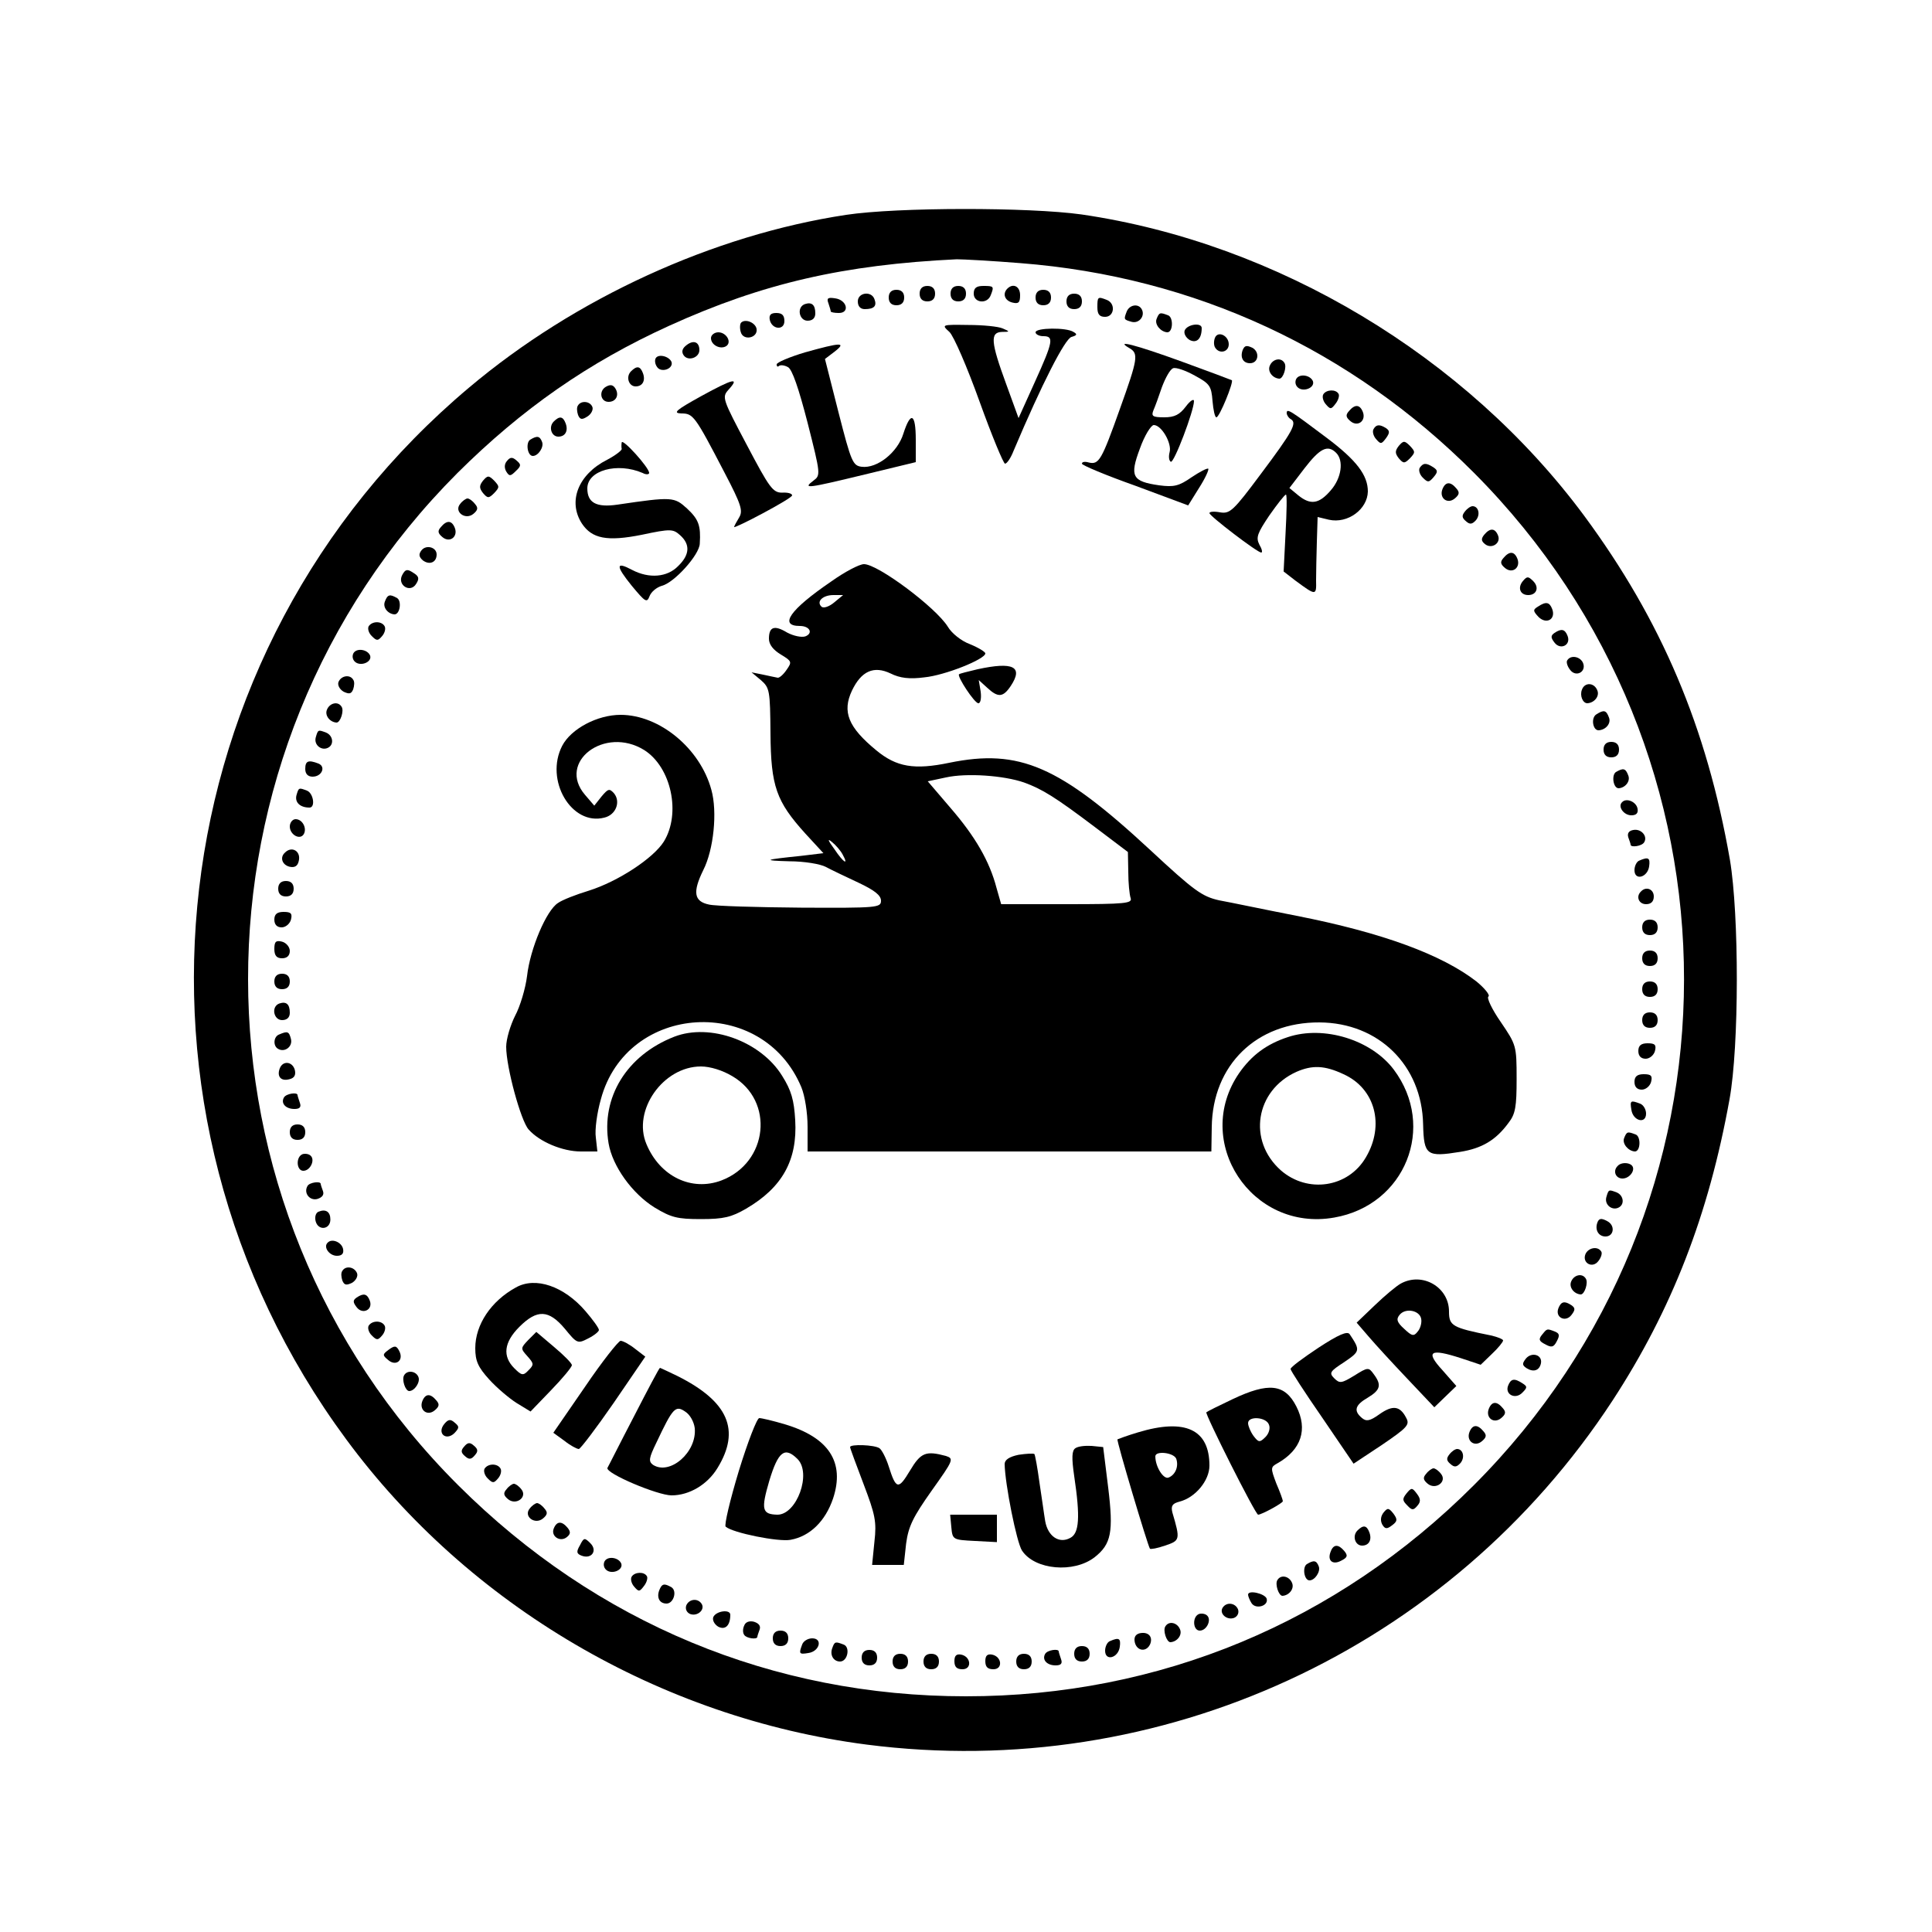 <?xml version="1.0" standalone="no"?>
<!DOCTYPE svg PUBLIC "-//W3C//DTD SVG 20010904//EN"
 "http://www.w3.org/TR/2001/REC-SVG-20010904/DTD/svg10.dtd">
<svg version="1.0" xmlns="http://www.w3.org/2000/svg"
 width="500pt" height="500pt" viewBox="0 0 500 500"
 preserveAspectRatio="xMidYMid meet">

<g transform="translate(0,500) scale(0.1,-0.1)"
fill="#000000" stroke="none">
<path d="M2190 4444 c-344 -52 -702 -216 -976 -447 -809 -680 -948 -1869 -318
-2722 317 -430 813 -721 1347 -790 761 -98 1509 247 1930 890 154 236 249 481
303 780 25 138 25 477 1 620 -60 343 -177 619 -377 890 -306 413 -794 706
-1301 780 -136 19 -476 19 -609 -1z m451 -125 c450 -35 855 -223 1174 -543
725 -728 724 -1895 -1 -2620 -355 -355 -814 -546 -1314 -546 -500 0 -957 190
-1314 546 -725 723 -725 1896 -2 2620 167 166 339 286 548 381 242 110 452
158 744 172 16 0 91 -4 165 -10z"/>
<path d="M2380 4240 c0 -13 7 -20 20 -20 13 0 20 7 20 20 0 13 -7 20 -20 20
-13 0 -20 -7 -20 -20z"/>
<path d="M2460 4240 c0 -13 7 -20 20 -20 13 0 20 7 20 20 0 13 -7 20 -20 20
-13 0 -20 -7 -20 -20z"/>
<path d="M2520 4240 c0 -24 35 -28 44 -4 9 23 8 24 -19 24 -18 0 -25 -5 -25
-20z"/>
<path d="M2607 4253 c-13 -13 -7 -31 13 -36 16 -4 20 0 20 19 0 23 -18 32 -33
17z"/>
<path d="M2300 4230 c0 -13 7 -20 20 -20 13 0 20 7 20 20 0 13 -7 20 -20 20
-13 0 -20 -7 -20 -20z"/>
<path d="M2680 4230 c0 -13 7 -20 20 -20 13 0 20 7 20 20 0 13 -7 20 -20 20
-13 0 -20 -7 -20 -20z"/>
<path d="M2220 4220 c0 -13 7 -20 18 -20 24 0 32 8 25 26 -8 22 -43 17 -43 -6z"/>
<path d="M2760 4220 c0 -13 7 -20 20 -20 13 0 20 7 20 20 0 13 -7 20 -20 20
-13 0 -20 -7 -20 -20z"/>
<path d="M2144 4215 c3 -9 6 -19 6 -21 0 -2 9 -4 21 -4 29 0 21 34 -10 38 -19
3 -22 0 -17 -13z"/>
<path d="M2840 4205 c0 -18 5 -25 20 -25 24 0 28 35 4 44 -23 9 -24 8 -24 -19z"/>
<path d="M2083 4213 c-22 -8 -15 -43 7 -43 13 0 20 7 20 19 0 22 -9 30 -27 24z"/>
<path d="M2916 4194 c-8 -21 -8 -21 13 -27 20 -5 36 17 25 34 -9 14 -31 10
-38 -7z"/>
<path d="M1992 4173 c5 -26 38 -29 38 -4 0 15 -6 21 -21 21 -14 0 -19 -5 -17
-17z"/>
<path d="M2993 4174 c-5 -14 11 -33 28 -34 15 0 16 39 2 44 -21 8 -23 8 -30
-10z"/>
<path d="M1918 4165 c-3 -3 -4 -14 -1 -24 6 -24 45 -16 41 8 -3 16 -29 27 -40
16z"/>
<path d="M2457 4141 c11 -10 46 -91 78 -180 32 -89 62 -161 66 -161 5 0 15 15
22 33 74 175 133 290 150 295 14 4 16 7 5 13 -18 12 -98 11 -98 -1 0 -5 9 -10
20 -10 28 0 26 -13 -22 -119 l-42 -93 -32 88 c-40 109 -42 134 -11 135 21 0
21 1 2 9 -11 5 -51 9 -89 9 -69 1 -70 1 -49 -18z"/>
<path d="M3066 4145 c-3 -8 3 -19 13 -25 18 -9 31 3 31 31 0 15 -37 10 -44 -6z"/>
<path d="M1840 4125 c0 -18 24 -30 39 -21 16 10 1 36 -20 36 -10 0 -19 -7 -19
-15z"/>
<path d="M3144 4125 c-3 -8 -3 -19 1 -25 11 -17 35 -11 35 9 0 23 -29 36 -36
16z"/>
<path d="M1777 4107 c-11 -8 -14 -17 -8 -26 11 -17 41 -7 41 13 0 21 -15 27
-33 13z"/>
<path d="M2083 4088 c-40 -12 -73 -26 -73 -31 0 -6 3 -7 6 -4 4 3 14 2 23 -3
11 -5 28 -55 51 -144 34 -134 34 -136 15 -150 -29 -22 -16 -20 133 16 l132 32
0 58 c0 68 -13 75 -32 16 -15 -49 -68 -91 -108 -86 -23 3 -27 12 -60 141 l-35
138 25 19 c32 25 16 24 -77 -2z"/>
<path d="M2923 4099 c24 -14 22 -27 -25 -158 -47 -132 -54 -144 -80 -138 -10
3 -18 2 -18 -3 0 -4 62 -30 138 -57 l137 -51 28 45 c16 25 26 47 24 50 -3 2
-22 -8 -43 -22 -33 -23 -46 -26 -84 -21 -70 10 -77 23 -50 95 12 34 29 61 36
61 20 0 47 -47 41 -70 -3 -11 -2 -22 3 -25 8 -5 60 132 60 157 0 7 -10 1 -21
-14 -16 -21 -29 -28 -56 -28 -30 0 -34 3 -28 18 4 9 14 36 22 60 9 24 21 46
29 49 7 3 33 -6 56 -19 39 -21 43 -27 46 -66 2 -23 6 -42 10 -42 8 0 45 91 40
96 -2 1 -60 23 -129 48 -121 44 -176 58 -136 35z"/>
<path d="M3216 4094 c-7 -19 1 -34 19 -34 22 0 26 29 6 40 -15 7 -20 6 -25 -6z"/>
<path d="M1697 4073 c-3 -5 -2 -15 3 -22 10 -17 43 -6 38 12 -6 15 -34 22 -41
10z"/>
<path d="M3286 4053 c-6 -15 8 -32 25 -33 10 0 20 31 13 41 -9 15 -31 10 -38
-8z"/>
<path d="M1633 4039 c-14 -14 -6 -39 12 -39 18 0 26 15 19 34 -7 19 -16 20
-31 5z"/>
<path d="M3355 4020 c-4 -7 -3 -16 3 -22 14 -14 45 -2 40 15 -6 16 -34 21 -43
7z"/>
<path d="M1815 3975 c-65 -36 -75 -44 -52 -45 31 0 35 -5 112 -153 44 -84 48
-99 38 -116 -7 -12 -13 -22 -13 -25 0 -2 34 14 75 36 41 22 75 42 75 46 0 5
-12 8 -26 7 -24 0 -33 13 -91 123 -63 119 -65 124 -48 143 31 34 12 29 -70
-16z"/>
<path d="M1568 3999 c-19 -11 -14 -39 7 -39 19 0 28 17 18 34 -6 10 -13 12
-25 5z"/>
<path d="M3425 3980 c-4 -6 -1 -18 6 -26 12 -14 14 -14 26 2 7 9 10 21 7 25
-7 12 -31 11 -39 -1z"/>
<path d="M1496 3951 c-4 -5 -3 -16 0 -25 5 -12 10 -13 24 -4 10 6 16 18 13 25
-6 15 -29 17 -37 4z"/>
<path d="M3491 3936 c-9 -10 -8 -16 4 -26 19 -16 41 1 32 24 -8 20 -21 20 -36
2z"/>
<path d="M3330 3931 c0 -5 5 -13 11 -16 16 -10 5 -31 -79 -143 -70 -94 -79
-102 -104 -98 -16 3 -28 2 -28 -2 1 -8 124 -102 134 -102 4 0 2 9 -5 21 -9 18
-5 29 26 75 21 30 40 54 43 54 3 0 2 -45 -1 -100 l-5 -99 31 -24 c53 -39 54
-39 53 1 0 20 1 65 2 100 l2 64 29 -7 c49 -11 100 27 101 73 0 42 -29 81 -108
140 -93 70 -102 76 -102 63z m128 -103 c20 -20 14 -65 -14 -97 -30 -35 -52
-39 -84 -13 l-23 19 39 51 c40 52 60 62 82 40z"/>
<path d="M1433 3909 c-14 -14 -6 -39 12 -39 18 0 26 15 19 34 -7 19 -16 20
-31 5z"/>
<path d="M3555 3890 c-4 -6 -1 -18 6 -26 12 -14 14 -14 26 2 10 14 10 19 0 26
-16 10 -25 10 -32 -2z"/>
<path d="M1372 3862 c-12 -8 -7 -42 7 -42 14 0 29 23 24 36 -6 16 -13 17 -31
6z"/>
<path d="M1609 3855 c-1 -5 -1 -13 0 -17 0 -4 -17 -17 -38 -28 -75 -38 -102
-108 -65 -165 26 -39 65 -47 155 -29 75 16 81 15 99 -1 27 -24 25 -51 -5 -80
-28 -29 -75 -33 -119 -10 -43 23 -43 11 -1 -41 35 -42 39 -45 46 -27 4 11 18
23 32 27 32 8 97 80 98 109 3 47 -3 63 -33 91 -33 30 -38 31 -180 10 -55 -8
-78 5 -78 42 0 47 78 68 143 40 9 -5 17 -4 17 0 0 14 -69 90 -71 79z"/>
<path d="M3620 3846 c-10 -13 -10 -19 0 -32 12 -14 15 -14 29 0 14 15 14 17 0
32 -14 14 -17 14 -29 0z"/>
<path d="M1312 3807 c-7 -8 -7 -18 -2 -27 8 -13 11 -13 25 1 14 13 14 17 2 27
-11 10 -17 9 -25 -1z"/>
<path d="M3674 3789 c-3 -6 0 -17 8 -25 13 -13 16 -13 28 1 12 14 11 18 -1 26
-19 12 -26 11 -35 -2z"/>
<path d="M1250 3756 c-10 -13 -10 -19 0 -32 12 -14 15 -14 29 0 14 15 14 17 0
32 -14 14 -17 14 -29 0z"/>
<path d="M3733 3734 c-9 -23 13 -40 32 -24 12 10 13 16 4 26 -15 18 -28 18
-36 -2z"/>
<path d="M1191 3696 c-17 -20 13 -43 34 -26 12 10 13 16 4 26 -6 8 -15 14 -19
14 -4 0 -13 -6 -19 -14z"/>
<path d="M3791 3676 c-8 -10 -8 -16 3 -25 10 -9 16 -8 26 3 12 15 6 36 -9 36
-5 0 -14 -6 -20 -14z"/>
<path d="M1141 3636 c-9 -10 -8 -16 4 -26 19 -16 41 1 32 24 -8 20 -21 20 -36
2z"/>
<path d="M3841 3616 c-8 -10 -8 -16 2 -24 17 -14 42 2 34 22 -8 20 -21 20 -36
2z"/>
<path d="M1091 3576 c-8 -10 -7 -17 3 -26 17 -13 36 -6 36 15 0 19 -27 26 -39
11z"/>
<path d="M3891 3556 c-9 -10 -8 -16 4 -26 19 -16 41 1 32 24 -8 20 -21 20 -36
2z"/>
<path d="M2151 3495 c-107 -73 -136 -115 -81 -115 26 0 35 -19 14 -27 -10 -3
-30 1 -47 10 -33 20 -47 15 -47 -16 0 -15 11 -29 31 -41 28 -17 29 -19 15 -39
-8 -12 -18 -21 -23 -21 -4 1 -21 4 -38 8 l-30 6 24 -20 c23 -20 24 -27 25
-138 1 -137 15 -176 90 -259 l47 -51 -58 -7 c-97 -10 -101 -12 -30 -14 38 0
81 -7 95 -15 15 -8 53 -26 85 -41 40 -19 57 -32 57 -46 0 -18 -9 -19 -207 -18
-115 1 -221 4 -238 8 -39 8 -43 32 -15 89 27 53 37 151 21 208 -29 107 -134
194 -235 194 -60 0 -128 -36 -151 -80 -46 -89 24 -208 109 -186 30 7 43 41 25
63 -12 13 -15 12 -32 -8 l-19 -24 -24 28 c-73 85 51 179 153 116 70 -44 96
-164 51 -237 -27 -43 -118 -103 -194 -127 -33 -10 -69 -24 -80 -32 -30 -19
-72 -118 -80 -189 -4 -32 -18 -79 -31 -103 -12 -24 -23 -60 -23 -80 0 -53 38
-192 58 -214 28 -32 88 -57 135 -57 l43 0 -4 36 c-3 20 3 64 13 99 67 250 419
271 519 31 9 -22 16 -66 16 -102 l0 -64 523 0 522 0 1 63 c2 161 116 272 279
271 153 -1 265 -111 268 -264 2 -80 9 -85 96 -71 56 9 92 30 125 75 18 23 21
42 21 114 0 86 -1 88 -41 147 -23 33 -37 63 -32 66 5 3 -9 21 -31 39 -89 69
-242 126 -466 170 -82 16 -172 35 -200 40 -44 10 -64 24 -178 130 -235 218
-339 263 -520 226 -91 -19 -137 -11 -189 32 -73 60 -89 100 -63 155 24 50 56
65 100 44 24 -12 49 -15 87 -10 53 5 158 47 158 62 0 4 -18 15 -40 24 -22 8
-47 28 -57 45 -31 50 -181 162 -217 162 -12 0 -50 -20 -85 -45z m8 -54 c-13
-11 -28 -16 -33 -11 -14 13 3 30 31 30 l25 0 -23 -19z m491 -466 c47 -17 81
-38 183 -115 l86 -65 1 -52 c0 -28 3 -58 6 -67 5 -14 -13 -16 -165 -16 l-170
0 -12 42 c-18 69 -55 133 -119 207 l-59 69 47 10 c54 12 150 5 202 -13z m-469
-187 c16 -29 2 -21 -22 15 -17 23 -18 28 -6 18 10 -8 23 -23 28 -33z"/>
<path d="M1041 3512 c-14 -26 21 -48 36 -23 9 14 7 20 -8 29 -15 10 -20 9 -28
-6z"/>
<path d="M3941 3496 c-14 -17 -7 -36 14 -36 22 0 29 20 13 36 -13 13 -16 13
-27 0z"/>
<path d="M996 3443 c-6 -15 8 -32 25 -33 14 0 19 34 7 42 -19 11 -25 10 -32
-9z"/>
<path d="M3980 3430 c-13 -8 -13 -11 2 -27 21 -20 45 -5 35 21 -7 18 -16 20
-37 6z"/>
<path d="M954 3379 c-3 -6 0 -17 8 -25 13 -13 16 -13 27 0 7 8 10 20 6 26 -8
13 -32 13 -41 -1z"/>
<path d="M4023 3362 c-10 -7 -10 -12 0 -25 15 -20 43 -7 34 17 -7 18 -16 20
-34 8z"/>
<path d="M915 3310 c-4 -7 -3 -16 3 -22 14 -14 45 -2 40 15 -6 16 -34 21 -43
7z"/>
<path d="M4056 3291 c-3 -4 0 -15 7 -24 15 -21 43 -6 34 17 -7 17 -32 22 -41
7z"/>
<path d="M2530 3268 c-25 -6 -46 -11 -48 -13 -6 -5 40 -75 50 -75 6 0 8 14 6
30 l-5 30 22 -20 c28 -26 41 -25 61 5 33 50 6 63 -86 43z"/>
<path d="M876 3235 c-3 -8 3 -19 13 -25 15 -7 20 -6 25 6 3 9 4 20 0 25 -8 14
-31 11 -38 -6z"/>
<path d="M4094 3215 c-6 -15 2 -35 14 -35 18 1 32 18 26 33 -8 21 -33 22 -40
2z"/>
<path d="M846 3163 c-6 -15 8 -32 25 -33 10 0 20 31 13 41 -9 15 -31 10 -38
-8z"/>
<path d="M4131 3151 c-14 -9 -9 -41 6 -41 19 1 33 18 27 33 -7 19 -13 21 -33
8z"/>
<path d="M817 3091 c-5 -20 17 -36 34 -25 14 9 10 31 -7 38 -21 8 -21 8 -27
-13z"/>
<path d="M4150 3060 c0 -13 7 -20 20 -20 13 0 20 7 20 20 0 13 -7 20 -20 20
-13 0 -20 -7 -20 -20z"/>
<path d="M790 3010 c0 -13 7 -20 19 -20 24 0 35 26 15 34 -26 10 -34 7 -34
-14z"/>
<path d="M4182 3002 c-12 -8 -7 -42 7 -42 17 1 31 18 25 33 -7 19 -13 20 -32
9z"/>
<path d="M767 2941 c-4 -18 10 -31 34 -31 16 0 10 38 -7 44 -21 8 -21 8 -27
-13z"/>
<path d="M4198 2924 c-12 -11 4 -34 24 -34 13 0 18 6 16 17 -3 18 -29 29 -40
17z"/>
<path d="M750 2861 c0 -21 26 -36 36 -20 9 15 -3 39 -21 39 -8 0 -15 -9 -15
-19z"/>
<path d="M4227 2852 c-12 -2 -16 -9 -13 -19 3 -8 6 -17 6 -19 0 -8 29 -4 35 6
10 16 -8 36 -28 32z"/>
<path d="M737 2793 c-13 -12 -7 -31 12 -36 13 -3 21 1 24 14 7 26 -18 41 -36
22z"/>
<path d="M4243 2773 c-7 -2 -13 -14 -13 -25 0 -28 34 -19 38 10 3 22 -2 25
-25 15z"/>
<path d="M720 2700 c0 -13 7 -20 20 -20 13 0 20 7 20 20 0 13 -7 20 -20 20
-13 0 -20 -7 -20 -20z"/>
<path d="M4247 2693 c-14 -13 -6 -33 13 -33 13 0 20 7 20 20 0 19 -20 27 -33
13z"/>
<path d="M710 2620 c0 -13 7 -20 19 -20 10 0 21 9 24 20 4 16 0 20 -19 20 -17
0 -24 -6 -24 -20z"/>
<path d="M4250 2600 c0 -13 7 -20 20 -20 13 0 20 7 20 20 0 13 -7 20 -20 20
-13 0 -20 -7 -20 -20z"/>
<path d="M710 2544 c0 -17 6 -24 20 -24 13 0 20 7 20 19 0 10 -9 21 -20 24
-16 4 -20 0 -20 -19z"/>
<path d="M4250 2520 c0 -13 7 -20 20 -20 13 0 20 7 20 20 0 13 -7 20 -20 20
-13 0 -20 -7 -20 -20z"/>
<path d="M710 2460 c0 -13 7 -20 20 -20 13 0 20 7 20 20 0 13 -7 20 -20 20
-13 0 -20 -7 -20 -20z"/>
<path d="M4250 2440 c0 -13 7 -20 20 -20 13 0 20 7 20 20 0 13 -7 20 -20 20
-13 0 -20 -7 -20 -20z"/>
<path d="M723 2403 c-22 -8 -15 -43 7 -43 13 0 20 7 20 19 0 22 -9 30 -27 24z"/>
<path d="M4250 2360 c0 -13 7 -20 20 -20 13 0 20 7 20 20 0 13 -7 20 -20 20
-13 0 -20 -7 -20 -20z"/>
<path d="M723 2323 c-15 -5 -17 -29 -4 -37 17 -11 39 5 34 25 -5 20 -9 21 -30
12z"/>
<path d="M1745 2317 c-123 -48 -190 -157 -170 -276 10 -59 61 -130 119 -166
43 -26 59 -30 120 -30 59 0 79 5 117 27 94 55 133 126 127 229 -3 52 -10 77
-34 115 -55 89 -186 137 -279 101z m150 -102 c110 -64 93 -224 -28 -270 -77
-29 -159 10 -194 94 -37 87 43 201 141 201 24 0 56 -10 81 -25z"/>
<path d="M3333 2316 c-55 -18 -94 -47 -126 -93 -122 -177 32 -412 246 -374
184 32 265 235 154 383 -58 77 -181 115 -274 84z m144 -96 c82 -37 107 -132
58 -215 -46 -79 -151 -94 -220 -34 -87 77 -66 207 40 255 41 18 73 17 122 -6z"/>
<path d="M4240 2280 c0 -13 7 -20 19 -20 10 0 21 9 24 20 4 16 0 20 -19 20
-17 0 -24 -6 -24 -20z"/>
<path d="M724 2235 c-8 -21 3 -34 25 -28 13 3 17 11 14 24 -6 22 -31 25 -39 4z"/>
<path d="M4230 2200 c0 -13 7 -20 19 -20 10 0 21 9 24 20 4 16 0 20 -19 20
-17 0 -24 -6 -24 -20z"/>
<path d="M735 2160 c-9 -15 4 -30 27 -30 14 0 18 5 14 16 -3 9 -6 18 -6 20 0
8 -29 4 -35 -6z"/>
<path d="M4222 2128 c4 -29 38 -38 38 -10 0 11 -7 23 -16 26 -24 9 -26 8 -22
-16z"/>
<path d="M750 2070 c0 -13 7 -20 20 -20 13 0 20 7 20 20 0 13 -7 20 -20 20
-13 0 -20 -7 -20 -20z"/>
<path d="M4203 2054 c-5 -14 11 -33 28 -34 15 0 16 39 2 44 -21 8 -23 8 -30
-10z"/>
<path d="M783 2013 c-18 -7 -16 -43 2 -43 18 0 31 28 19 39 -5 5 -15 6 -21 4z"/>
<path d="M4187 1983 c-14 -13 -6 -33 12 -33 19 0 35 23 24 34 -8 8 -28 8 -36
-1z"/>
<path d="M796 1931 c-11 -18 5 -39 25 -34 13 4 18 11 15 20 -3 8 -6 17 -6 19
0 8 -29 4 -34 -5z"/>
<path d="M4157 1901 c-5 -20 17 -36 34 -25 14 9 10 31 -7 38 -21 8 -21 8 -27
-13z"/>
<path d="M824 1864 c-7 -3 -10 -14 -7 -25 7 -25 38 -21 38 5 0 20 -12 28 -31
20z"/>
<path d="M4134 1836 c-7 -19 3 -36 21 -36 22 0 26 29 4 40 -15 8 -21 7 -25 -4z"/>
<path d="M848 1784 c-12 -11 4 -34 24 -34 13 0 18 6 16 17 -3 18 -29 29 -40
17z"/>
<path d="M4103 1754 c-9 -23 19 -38 34 -17 7 9 10 20 7 24 -9 15 -34 10 -41
-7z"/>
<path d="M886 1711 c-4 -5 -3 -16 0 -25 5 -12 10 -13 25 -6 10 6 16 17 13 25
-7 17 -30 20 -38 6z"/>
<path d="M4066 1683 c-6 -15 8 -32 25 -33 10 0 20 31 13 41 -9 15 -31 10 -38
-8z"/>
<path d="M3625 1678 c-11 -6 -41 -31 -67 -56 l-47 -45 31 -36 c17 -20 62 -69
100 -109 l70 -74 29 28 28 27 -36 41 c-45 49 -32 57 48 31 l51 -17 29 28 c16
15 29 31 29 35 0 3 -14 9 -32 13 -100 20 -108 25 -108 62 0 63 -69 103 -125
72z m53 -91 c2 -10 -2 -25 -9 -33 -10 -13 -15 -12 -35 7 -19 17 -21 25 -12 36
15 19 52 12 56 -10z"/>
<path d="M1335 1668 c-64 -35 -105 -96 -105 -157 0 -33 7 -49 36 -81 20 -22
52 -49 71 -61 l36 -22 53 55 c30 31 54 60 54 65 0 5 -21 26 -46 47 l-46 39
-21 -21 c-20 -21 -20 -22 -2 -42 17 -19 17 -22 3 -36 -14 -15 -18 -14 -37 5
-31 31 -27 67 13 107 46 46 76 45 118 -5 31 -38 33 -39 60 -25 16 8 28 18 28
22 0 5 -16 27 -35 49 -55 64 -129 90 -180 61z"/>
<path d="M923 1642 c-10 -7 -10 -12 0 -25 15 -20 43 -7 34 17 -7 18 -16 20
-34 8z"/>
<path d="M4033 1614 c-9 -24 19 -37 34 -17 10 13 10 18 0 25 -18 12 -27 10
-34 -8z"/>
<path d="M954 1569 c-3 -6 0 -17 8 -25 13 -13 16 -13 27 0 7 8 10 20 6 26 -8
13 -32 13 -41 -1z"/>
<path d="M3412 1512 c-39 -26 -72 -50 -72 -55 0 -4 37 -61 82 -126 l81 -119
74 49 c66 45 72 52 62 70 -16 31 -35 33 -69 9 -25 -18 -34 -19 -45 -10 -23 19
-18 34 15 53 33 20 36 33 15 61 -13 18 -15 18 -50 -4 -33 -20 -38 -21 -52 -7
-14 14 -11 18 26 42 41 28 42 30 14 72 -6 9 -29 -1 -81 -35z"/>
<path d="M3991 1546 c-10 -12 -8 -17 8 -25 16 -9 22 -8 30 8 8 15 7 20 -5 25
-21 8 -20 8 -33 -8z"/>
<path d="M1514 1411 l-82 -119 29 -21 c15 -12 32 -21 37 -21 4 0 45 54 90 119
l82 120 -26 20 c-15 12 -32 21 -38 21 -6 -1 -48 -54 -92 -119z"/>
<path d="M1006 1507 c-16 -12 -17 -14 -1 -27 20 -17 41 0 28 24 -7 14 -12 14
-27 3z"/>
<path d="M3949 1484 c-10 -13 -10 -17 2 -25 18 -11 33 -6 37 13 4 22 -24 30
-39 12z"/>
<path d="M1640 1333 c-36 -69 -66 -129 -68 -132 -5 -14 130 -71 166 -71 46 0
93 28 119 71 60 98 28 172 -104 238 -23 11 -44 21 -45 21 -2 0 -32 -57 -68
-127z m158 -29 c6 -62 -64 -123 -108 -95 -12 9 -11 17 9 58 42 89 49 97 74 80
13 -8 23 -27 25 -43z"/>
<path d="M1046 1441 c-7 -11 3 -41 13 -41 14 0 29 23 24 36 -6 16 -29 19 -37
5z"/>
<path d="M3903 1414 c-9 -23 19 -37 37 -18 13 13 13 16 0 24 -21 14 -30 12
-37 -6z"/>
<path d="M3190 1379 c-36 -17 -66 -32 -68 -34 -4 -4 127 -265 134 -265 9 0 64
30 64 35 0 3 -7 23 -17 46 -15 40 -15 42 3 52 62 35 79 88 49 147 -30 59 -72
63 -165 19z m94 -66 c4 -9 0 -23 -9 -32 -15 -15 -18 -14 -31 3 -8 11 -14 26
-14 33 0 19 47 16 54 -4z"/>
<path d="M1093 1374 c-9 -23 13 -40 32 -24 12 10 13 16 4 26 -15 18 -28 18
-36 -2z"/>
<path d="M3853 1354 c-9 -23 13 -40 32 -24 12 10 13 16 4 26 -15 18 -28 18
-36 -2z"/>
<path d="M1150 1315 c-20 -24 4 -45 26 -24 13 14 13 17 1 27 -11 10 -17 9 -27
-3z"/>
<path d="M1912 1193 c-23 -76 -38 -140 -34 -144 18 -16 137 -40 168 -34 50 9
90 48 110 107 31 94 -11 158 -125 192 -30 9 -60 16 -66 16 -6 0 -30 -62 -53
-137z m152 31 c37 -37 -2 -144 -52 -144 -40 1 -43 13 -21 88 23 76 40 89 73
56z"/>
<path d="M2945 1293 c-27 -8 -51 -17 -53 -18 -3 -3 78 -274 84 -283 2 -2 19 1
39 8 39 13 40 15 19 86 -4 17 0 23 19 28 40 10 77 54 77 93 0 94 -63 123 -185
86z m99 -68 c7 -20 -2 -42 -20 -49 -13 -5 -34 28 -34 55 0 15 47 10 54 -6z"/>
<path d="M3803 1294 c-9 -23 13 -40 32 -24 12 10 13 16 4 26 -15 18 -28 18
-36 -2z"/>
<path d="M1201 1256 c-9 -10 -8 -16 3 -25 10 -9 16 -8 25 3 9 10 8 16 -3 25
-10 9 -16 8 -25 -3z"/>
<path d="M2200 1255 c0 -3 16 -46 35 -96 30 -79 34 -97 28 -149 l-6 -60 41 0
41 0 6 55 c6 45 18 69 66 137 57 80 58 83 37 90 -52 14 -65 9 -93 -38 -30 -50
-36 -49 -55 11 -7 22 -18 43 -24 47 -13 9 -76 11 -76 3z"/>
<path d="M2783 1252 c-9 -6 -10 -24 -3 -72 16 -107 13 -148 -10 -160 -29 -16
-58 4 -65 43 -3 17 -9 63 -15 101 -5 37 -11 70 -13 73 -3 2 -21 1 -41 -2 -24
-5 -36 -13 -36 -24 1 -52 31 -203 45 -224 33 -50 134 -59 188 -17 43 34 49 65
35 180 l-13 105 -30 3 c-17 1 -35 -1 -42 -6z"/>
<path d="M3751 1236 c-8 -10 -8 -16 3 -25 10 -9 16 -8 26 3 12 15 6 36 -9 36
-5 0 -14 -6 -20 -14z"/>
<path d="M1254 1199 c-3 -6 0 -17 8 -25 13 -13 16 -13 27 0 7 8 10 20 6 26 -8
13 -32 13 -41 -1z"/>
<path d="M3691 1186 c-9 -10 -8 -16 4 -26 21 -17 51 6 34 26 -6 8 -15 14 -19
14 -4 0 -13 -6 -19 -14z"/>
<path d="M1311 1146 c-9 -10 -8 -16 4 -26 21 -17 51 6 34 26 -6 8 -15 14 -19
14 -4 0 -13 -6 -19 -14z"/>
<path d="M3640 1135 c-11 -14 -11 -18 2 -31 12 -13 16 -13 26 -1 9 10 9 18 -1
31 -12 16 -14 17 -27 1z"/>
<path d="M1371 1096 c-17 -20 13 -43 34 -26 12 10 13 16 4 26 -6 8 -15 14 -19
14 -4 0 -13 -6 -19 -14z"/>
<path d="M3581 1086 c-8 -10 -9 -21 -4 -31 7 -12 12 -13 25 -3 15 11 15 16 4
31 -12 15 -15 15 -25 3z"/>
<path d="M2462 1048 c3 -33 4 -33 61 -36 l57 -3 0 36 0 35 -61 0 -60 0 3 -32z"/>
<path d="M1433 1044 c-8 -20 17 -36 34 -22 10 8 10 14 2 24 -15 18 -28 18 -36
-2z"/>
<path d="M3513 1039 c-14 -14 -6 -39 12 -39 18 0 26 15 19 34 -7 19 -16 20
-31 5z"/>
<path d="M1501 1001 c-10 -17 -9 -22 4 -27 26 -10 42 13 23 32 -15 15 -17 15
-27 -5z"/>
<path d="M3444 985 c-10 -24 5 -36 27 -24 16 8 18 13 8 25 -15 18 -28 18 -35
-1z"/>
<path d="M1565 960 c-4 -7 -3 -16 3 -22 14 -14 45 -2 40 15 -6 16 -34 21 -43
7z"/>
<path d="M3382 952 c-12 -8 -7 -42 7 -42 14 0 29 23 24 36 -6 16 -13 17 -31 6z"/>
<path d="M1635 920 c-4 -6 -1 -18 6 -26 12 -14 14 -14 26 2 7 9 10 21 7 25 -7
12 -31 11 -39 -1z"/>
<path d="M3306 911 c-7 -10 3 -41 13 -41 17 1 31 18 25 33 -7 18 -29 23 -38 8z"/>
<path d="M1706 884 c-7 -19 1 -34 19 -34 18 0 28 32 13 42 -19 11 -25 10 -32
-8z"/>
<path d="M3230 873 c0 -4 4 -14 9 -22 11 -17 45 -7 39 12 -5 13 -48 23 -48 10z"/>
<path d="M1776 845 c-3 -9 1 -18 10 -22 19 -7 39 11 30 26 -10 16 -33 13 -40
-4z"/>
<path d="M3164 839 c-9 -15 11 -33 30 -26 9 4 13 13 10 22 -7 17 -30 20 -40 4z"/>
<path d="M1846 815 c-3 -8 3 -19 13 -25 18 -9 31 3 31 31 0 15 -37 10 -44 -6z"/>
<path d="M3103 823 c-18 -7 -16 -43 2 -43 18 0 31 28 19 39 -5 5 -15 6 -21 4z"/>
<path d="M1926 793 c-4 -8 -4 -19 0 -24 5 -9 34 -13 34 -5 0 2 3 11 6 19 3 9
-2 16 -15 20 -12 3 -22 -1 -25 -10z"/>
<path d="M3016 791 c-7 -10 3 -41 13 -41 17 1 31 18 25 33 -7 18 -29 23 -38 8z"/>
<path d="M2000 760 c0 -13 7 -20 20 -20 13 0 20 7 20 20 0 13 -7 20 -20 20
-13 0 -20 -7 -20 -20z"/>
<path d="M2949 773 c-11 -3 -15 -11 -12 -24 6 -23 31 -25 40 -3 7 19 -6 32
-28 27z"/>
<path d="M2076 744 c-9 -24 -8 -26 16 -22 29 4 38 38 10 38 -11 0 -23 -7 -26
-16z"/>
<path d="M2873 753 c-7 -2 -13 -14 -13 -25 0 -28 34 -19 38 10 3 22 -2 25 -25
15z"/>
<path d="M2154 735 c-7 -18 3 -35 20 -35 20 0 27 38 9 44 -21 8 -23 8 -29 -9z"/>
<path d="M2780 720 c0 -13 7 -20 20 -20 13 0 20 7 20 20 0 13 -7 20 -20 20
-13 0 -20 -7 -20 -20z"/>
<path d="M2230 710 c0 -13 7 -20 20 -20 13 0 20 7 20 20 0 13 -7 20 -20 20
-13 0 -20 -7 -20 -20z"/>
<path d="M2705 720 c-9 -15 4 -30 27 -30 14 0 18 5 14 16 -3 9 -6 18 -6 20 0
8 -29 4 -35 -6z"/>
<path d="M2310 700 c0 -13 7 -20 20 -20 13 0 20 7 20 20 0 13 -7 20 -20 20
-13 0 -20 -7 -20 -20z"/>
<path d="M2390 700 c0 -13 7 -20 20 -20 13 0 20 7 20 20 0 13 -7 20 -20 20
-13 0 -20 -7 -20 -20z"/>
<path d="M2470 701 c0 -15 6 -21 21 -21 25 0 22 33 -4 38 -12 2 -17 -3 -17
-17z"/>
<path d="M2550 701 c0 -15 6 -21 21 -21 25 0 22 33 -4 38 -12 2 -17 -3 -17
-17z"/>
<path d="M2630 700 c0 -13 7 -20 20 -20 13 0 20 7 20 20 0 13 -7 20 -20 20
-13 0 -20 -7 -20 -20z"/>
</g>
</svg>
